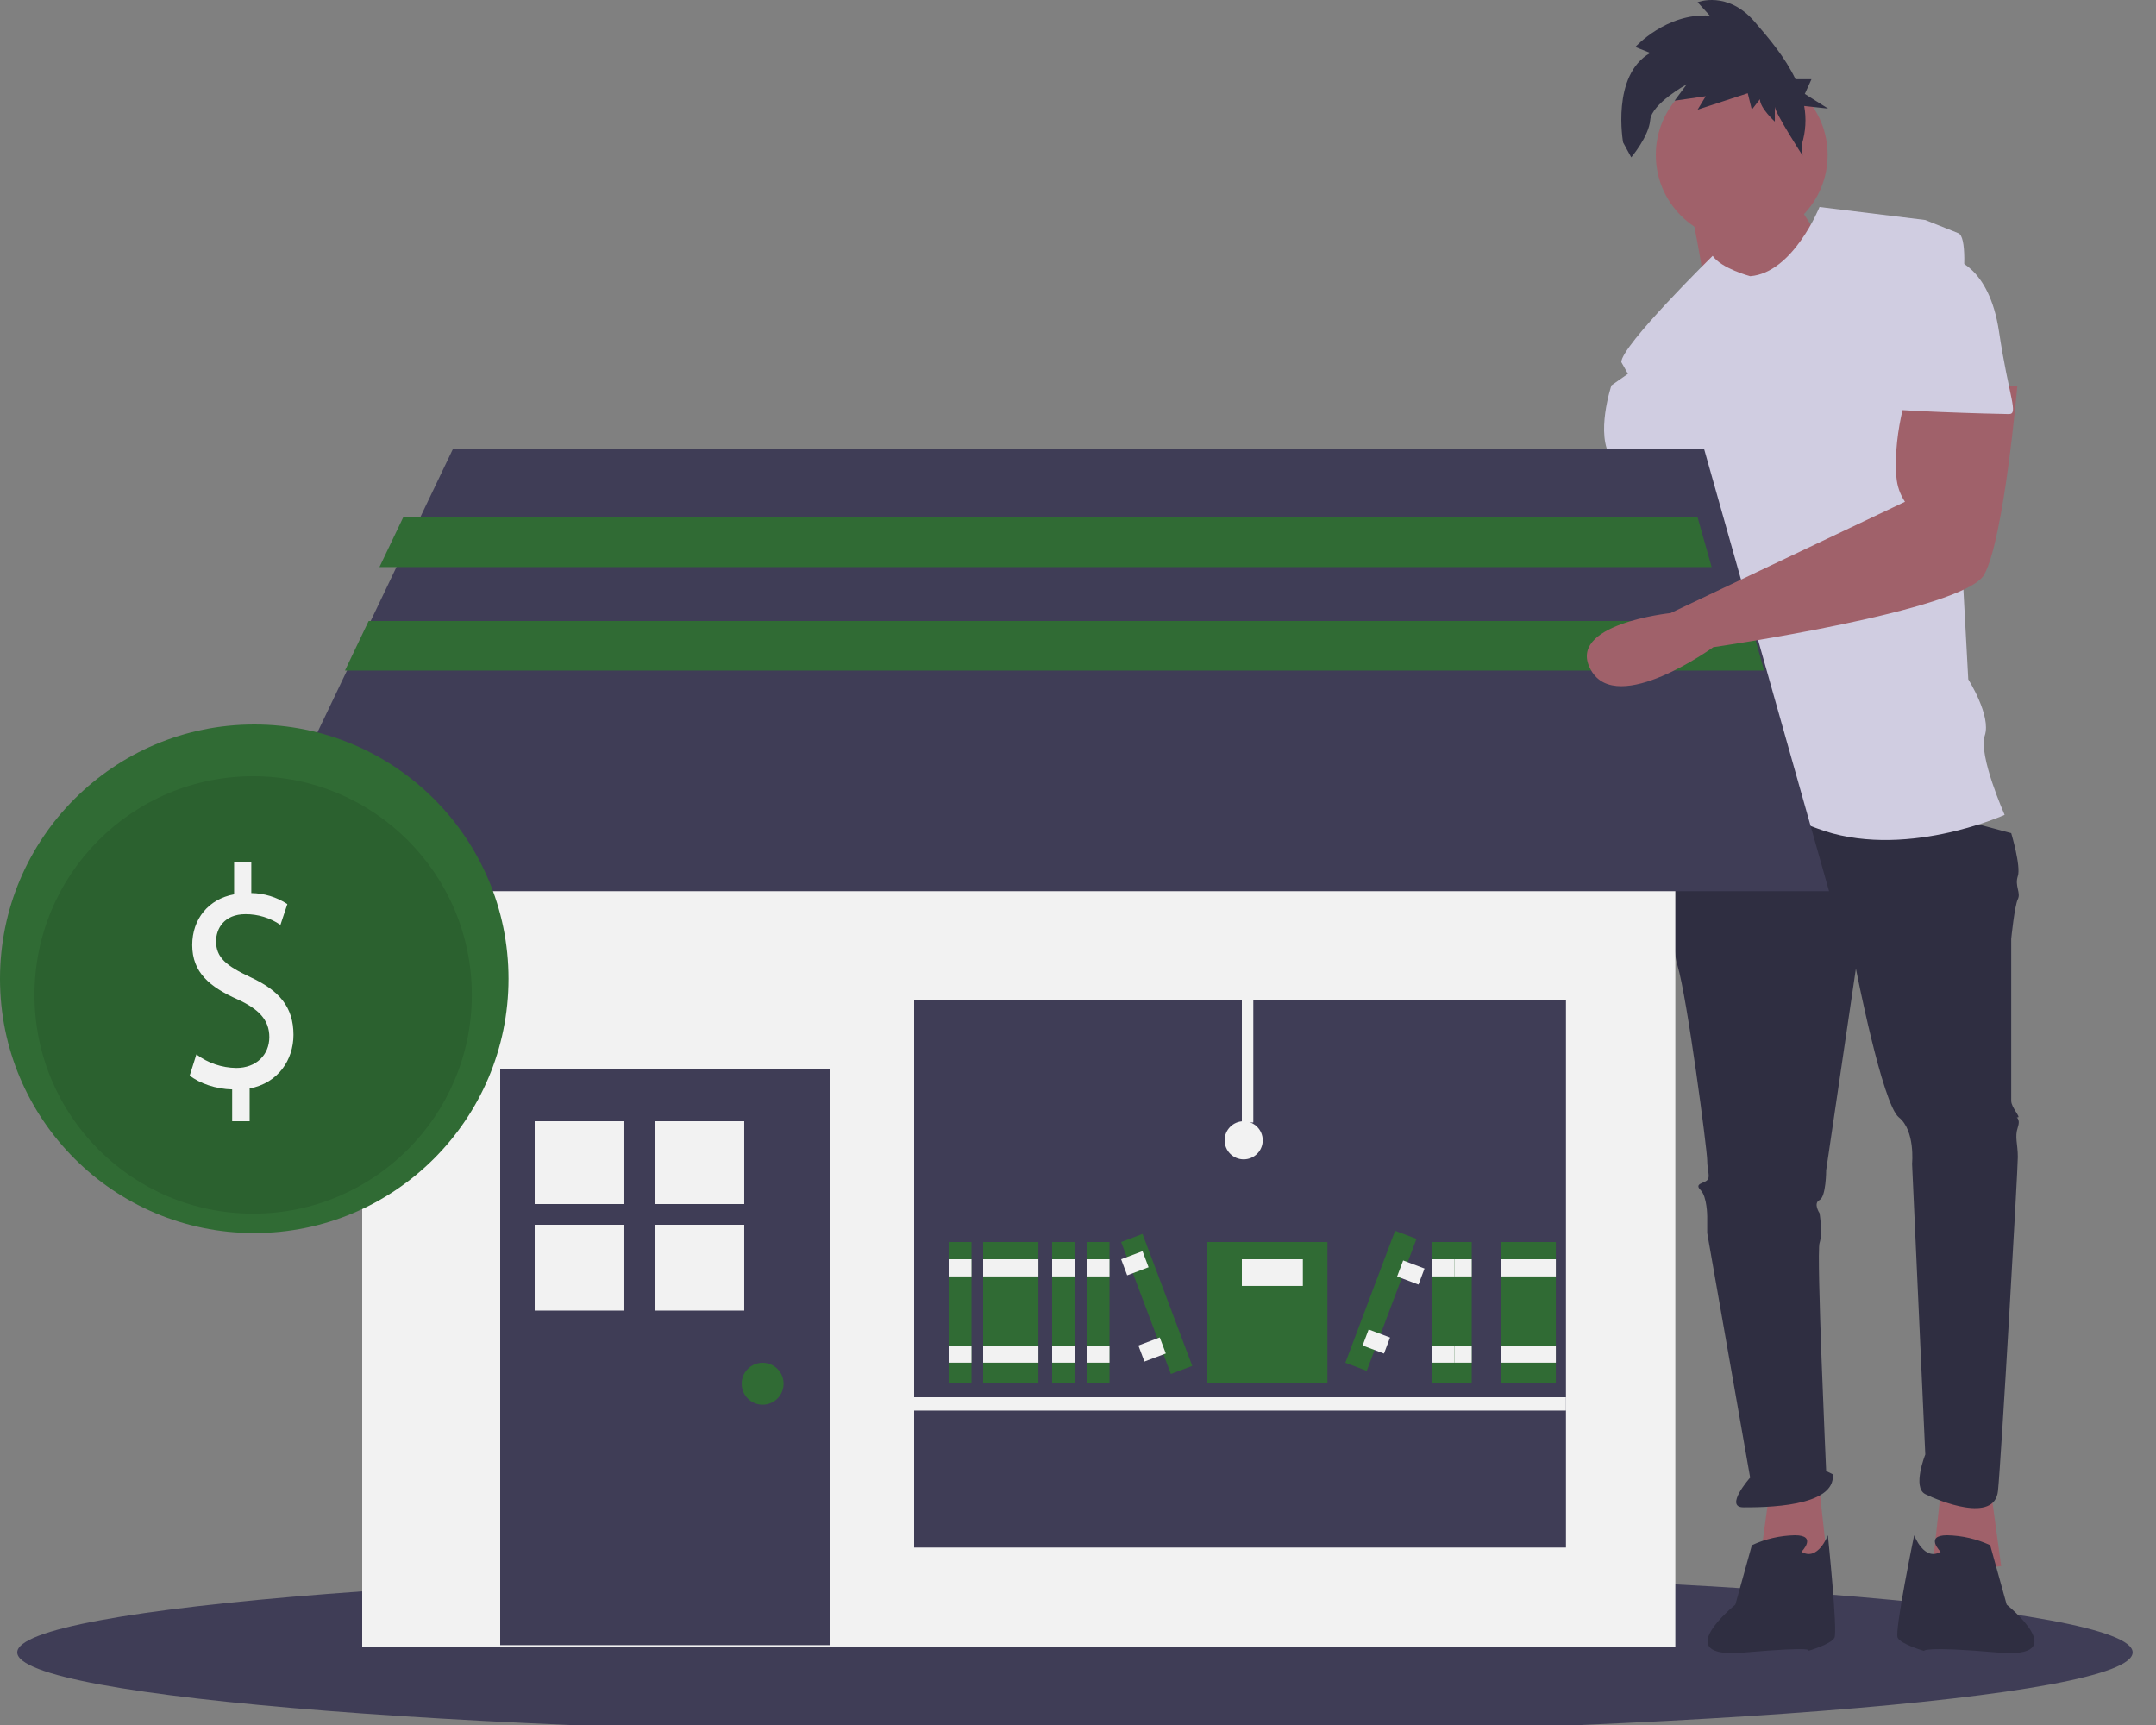 <svg width="125" height="100" viewBox="0 0 125 100" fill="none" xmlns="http://www.w3.org/2000/svg">
<rect x="0" y="0" width="125" height="100" fill="#808080" stroke="none"/>
<g clip-path="url(#clip0)">
<path d="M62.323 100.582C96.191 100.582 123.646 98.437 123.646 95.791C123.646 93.145 96.191 91 62.323 91C28.455 91 1 93.145 1 95.791C1 98.437 28.455 100.582 62.323 100.582Z" fill="#3F3D56"/>
<path d="M115.449 86.575L116.023 90.79L112 91.173L112.575 86L115.449 86.575Z" fill="#A0616A"/>
<path d="M96.002 29C96.002 29 96.385 34.173 96.385 34.364C96.385 34.556 93.703 47.775 93.703 47.775C93.703 47.775 89.871 55.056 93.703 54.864C97.535 54.672 96.385 47.967 96.385 47.967L100.408 36.855L98.684 29L96.002 29Z" fill="#A0616A"/>
<path d="M102.575 86.575L102 90.79L106.023 91.173L105.449 86L102.575 86.575Z" fill="#A0616A"/>
<path d="M98.213 46.958L97.255 48.299C97.255 48.299 96.681 54.047 97.255 55.962C97.83 57.878 98.98 66.691 98.98 67.266C98.98 67.841 99.171 68.224 98.98 68.415C98.788 68.607 98.213 68.607 98.597 68.99C98.98 69.373 98.98 70.523 98.98 70.523V71.481L101.47 85.658C101.47 85.658 99.938 87.382 101.087 87.382C102.237 87.382 106.452 87.382 106.26 85.466L105.877 85.275C105.877 85.275 105.302 72.63 105.494 72.056C105.685 71.481 105.494 70.331 105.494 70.331C105.494 70.331 105.11 69.757 105.494 69.565C105.877 69.373 105.877 67.841 105.877 67.841L107.601 56.154C107.601 56.154 109.134 64.009 110.092 64.775C111.05 65.542 110.858 67.457 110.858 67.457L111.624 84.317C111.624 84.317 110.858 86.233 111.624 86.616C112.391 86.999 115.648 88.34 115.839 86.424C116.031 84.509 116.989 67.841 116.989 67.074C116.989 66.308 116.797 65.925 116.989 65.35C117.18 64.775 116.797 64.775 116.989 64.775C117.18 64.775 116.606 64.201 116.606 63.817V54.43C116.606 54.43 116.797 52.514 116.989 52.131C117.18 51.748 116.797 51.364 116.989 50.79C117.18 50.215 116.606 48.299 116.606 48.299L107.984 46L98.213 46.958Z" fill="#2F2E41"/>
<path d="M104.444 89.958C104.444 89.958 105.401 89 104.06 89C103.199 89.018 102.351 89.213 101.57 89.575L100.612 93.023C100.612 93.023 96.684 96.184 101.091 95.801C105.497 95.418 104.827 95.706 104.827 95.706C104.827 95.706 106.168 95.322 106.359 94.939C106.551 94.556 105.976 89 105.976 89C105.976 89 105.401 90.533 104.444 89.958Z" fill="#2F2E41"/>
<path d="M112.512 89.958C112.512 89.958 111.554 89 112.895 89C113.756 89.018 114.604 89.213 115.386 89.575L116.344 93.023C116.344 93.023 120.271 96.184 115.865 95.801C111.458 95.418 111.554 95.706 111.554 95.706C111.554 95.706 110.213 95.322 110.022 94.939C109.83 94.556 110.979 89 110.979 89C110.979 89 111.554 90.533 112.512 89.958Z" fill="#2F2E41"/>
<path d="M100.981 13.962C103.732 13.962 105.962 11.732 105.962 8.981C105.962 6.23 103.732 4 100.981 4C98.23 4 96 6.23 96 8.981C96 11.732 98.23 13.962 100.981 13.962Z" fill="#A0616A"/>
<path d="M98 11.916C98 11.916 98.766 15.748 98.766 16.322C98.766 16.897 102.023 18.621 102.023 18.621L105.663 14.023C105.663 14.023 103.364 10.766 103.364 10L98 11.916Z" fill="#A0616A"/>
<path d="M101.472 16.011C101.472 16.011 99.802 15.567 99.296 14.831C99.296 14.831 94 20.034 94 20.992L98.215 28.464C98.215 28.464 98.215 31.146 98.598 31.338C98.981 31.529 98.598 31.338 98.598 32.104C98.598 32.87 97.448 37.852 97.832 38.618C98.215 39.384 98.598 38.81 98.215 39.959C97.832 41.109 96.874 47.239 96.874 47.239C96.874 47.239 100.322 46.09 105.304 48.006C110.285 49.922 116.224 47.239 116.224 47.239C116.224 47.239 114.691 43.791 115.074 42.641C115.458 41.492 114.116 39.384 114.116 39.384L113.159 21.759C113.159 21.759 114.5 13.904 113.542 13.52L111.626 12.754L105.491 12C105.491 12 103.962 15.819 101.472 16.011Z" fill="#D0CDE1"/>
<path d="M95.342 21L93.426 22.341C93.426 22.341 92.468 25.215 93.426 26.556C94.384 27.897 94.767 29.813 94.767 29.813L98.599 29.43L95.342 21Z" fill="#D0CDE1"/>
<path d="M95.675 3.07L94.811 2.724C94.811 2.724 96.617 0.735 99.131 0.908L98.424 0.129C98.424 0.129 100.152 -0.562 101.723 1.254C102.549 2.208 103.504 3.33 104.1 4.595H105.025L104.639 5.445L105.991 6.295L104.603 6.143C104.735 6.877 104.69 7.632 104.472 8.345L104.509 9.017C104.509 9.017 102.901 6.529 102.901 6.183V7.048C102.901 7.048 102.037 6.269 102.037 5.751L101.566 6.356L101.33 5.405L98.424 6.356L98.895 5.578L97.089 5.837L97.796 4.886C97.796 4.886 95.753 6.01 95.675 6.961C95.596 7.912 94.575 9.123 94.575 9.123L94.104 8.258C94.104 8.258 93.397 4.367 95.675 3.07Z" fill="#2F2E41"/>
<path d="M97.132 42H21V95.48H97.132V42Z" fill="#F2F2F2"/>
<path d="M48.116 62H29V95.37H48.116V62Z" fill="#3F3D56"/>
<path d="M36.149 65H31V69.8H36.149V65Z" fill="#F2F2F2"/>
<path d="M43.149 65H38V69.8H43.149V65Z" fill="#F2F2F2"/>
<path d="M36.149 71H31V75.975H36.149V71Z" fill="#F2F2F2"/>
<path d="M43.149 71H38V75.975H43.149V71Z" fill="#F2F2F2"/>
<path d="M44.215 81.431C44.887 81.431 45.431 80.887 45.431 80.216C45.431 79.544 44.887 79 44.215 79C43.544 79 43 79.544 43 80.216C43 80.887 43.544 81.431 44.215 81.431Z" fill="#306B34"/>
<path d="M90.79 58H53V89.713H90.79V58Z" fill="#3F3D56"/>
<path d="M106.044 51.662H14L20.137 38.831L21.51 35.958L23.307 32.201L24.681 29.328L26.273 26H98.792L99.732 29.328L100.544 32.201L101.606 35.958L102.418 38.831L106.044 51.662Z" fill="#3F3D56"/>
<path d="M56.326 72H55V80.177H56.326V72Z" fill="#306B34"/>
<path d="M56.326 73H55V73.995H56.326V73Z" fill="#F2F2F2"/>
<path d="M56.326 78H55V78.995H56.326V78Z" fill="#F2F2F2"/>
<path d="M60.204 72H57V80.177H60.204V72Z" fill="#306B34"/>
<path d="M60.204 73H57V73.995H60.204V73Z" fill="#F2F2F2"/>
<path d="M60.204 78H57V78.995H60.204V78Z" fill="#F2F2F2"/>
<path d="M62.326 72H61V80.177H62.326V72Z" fill="#306B34"/>
<path d="M62.326 73H61V73.995H62.326V73Z" fill="#F2F2F2"/>
<path d="M62.326 78H61V78.995H62.326V78Z" fill="#F2F2F2"/>
<path d="M64.326 72H63V80.177H64.326V72Z" fill="#306B34"/>
<path d="M64.326 73H63V73.995H64.326V73Z" fill="#F2F2F2"/>
<path d="M64.326 78H63V78.995H64.326V78Z" fill="#F2F2F2"/>
<path d="M66.241 71.532L65 72L67.884 79.651L69.125 79.183L66.241 71.532Z" fill="#306B34"/>
<path d="M66.241 72.532L65 73L65.351 73.931L66.591 73.463L66.241 72.532Z" fill="#F2F2F2"/>
<path d="M67.241 77.532L66 78L66.351 78.93L67.591 78.463L67.241 77.532Z" fill="#F2F2F2"/>
<path d="M90.204 72H87V80.177H90.204V72Z" fill="#306B34"/>
<path d="M90.204 73H87V73.995H90.204V73Z" fill="#F2F2F2"/>
<path d="M90.204 78H87V78.995H90.204V78Z" fill="#F2F2F2"/>
<path d="M85.326 72H84V80.177H85.326V72Z" fill="#306B34"/>
<path d="M85.326 73H84V73.995H85.326V73Z" fill="#F2F2F2"/>
<path d="M85.326 78H84V78.995H85.326V78Z" fill="#F2F2F2"/>
<path d="M84.326 72H83V80.177H84.326V72Z" fill="#306B34"/>
<path d="M84.326 73H83V73.995H84.326V73Z" fill="#F2F2F2"/>
<path d="M84.326 78H83V78.995H84.326V78Z" fill="#F2F2F2"/>
<path d="M80.884 71.349L78 79L79.241 79.468L82.125 71.817L80.884 71.349Z" fill="#306B34"/>
<path d="M81.351 73.07L81 74L82.241 74.468L82.591 73.537L81.351 73.07Z" fill="#F2F2F2"/>
<path d="M79.351 77.07L79 78L80.241 78.468L80.591 77.537L79.351 77.07Z" fill="#F2F2F2"/>
<path d="M90.79 81H53V81.773H90.79V81Z" fill="#F2F2F2"/>
<path d="M76.961 72H70V80.177H76.961V72Z" fill="#306B34"/>
<path d="M75.536 73H72V74.547H75.536V73Z" fill="#F2F2F2"/>
<path d="M72.663 58H72V65.072H72.663V58Z" fill="#F2F2F2"/>
<path d="M72.105 67.21C72.715 67.21 73.21 66.715 73.21 66.105C73.21 65.495 72.715 65 72.105 65C71.495 65 71 65.495 71 66.105C71 66.715 71.495 67.21 72.105 67.21Z" fill="#F2F2F2"/>
<path d="M99.237 32.873H22L23.373 30H98.425L99.237 32.873Z" fill="#306B34"/>
<path d="M102.281 38.873H20L21.373 36H101.469L102.281 38.873Z" fill="#306B34"/>
<path d="M110.829 22C110.829 22 109.72 24.853 109.952 27.675C109.994 28.181 110.164 28.667 110.446 29.089V29.089L96.854 35.541C96.854 35.541 90.713 36.177 92.246 38.859C93.778 41.542 99.334 37.518 99.334 37.518C99.334 37.518 113.895 35.411 115.044 33.303C116.194 31.196 116.96 22.383 116.96 22.383L110.829 22Z" fill="#A0616A"/>
<path d="M110.341 15H113.215C113.215 15 115.322 15.383 115.897 19.215C116.472 23.047 117.047 24.005 116.472 24.005C115.897 24.005 109 23.813 109 23.621C109 23.43 110.341 15 110.341 15Z" fill="#D0CDE1"/>
<path d="M14.741 71.482C22.882 71.482 29.482 64.882 29.482 56.741C29.482 48.6 22.882 42 14.741 42C6.6 42 0 48.6 0 56.741C0 64.882 6.6 71.482 14.741 71.482Z" fill="#306B34"/>
<path opacity="0.1" d="M14.677 70.355C21.679 70.355 27.355 64.679 27.355 57.677C27.355 50.676 21.679 45 14.677 45C7.676 45 2 50.676 2 57.677C2 64.679 7.676 70.355 14.677 70.355Z" fill="black"/>
<path d="M13.46 64.999V63.154C12.528 63.135 11.563 62.806 11 62.35L11.386 61.126C12.055 61.627 12.866 61.902 13.702 61.911C14.844 61.911 15.615 61.162 15.615 60.121C15.615 59.116 14.988 58.495 13.798 57.947C12.158 57.216 11.145 56.376 11.145 54.786C11.145 53.27 12.094 52.119 13.573 51.845V50H14.57V51.772C15.313 51.782 16.039 52.004 16.661 52.411L16.259 53.617C15.662 53.209 14.955 52.992 14.232 52.996C12.994 52.996 12.528 53.836 12.528 54.567C12.528 55.517 13.123 55.992 14.522 56.65C16.178 57.417 17.015 58.367 17.015 59.993C17.015 61.436 16.13 62.788 14.474 63.099V64.999H13.46Z" fill="#F2F2F2"/>
</g>
<defs>
<clipPath id="clip0">
<rect width="124.12" height="100" fill="white"/>
</clipPath>
</defs>
</svg>
